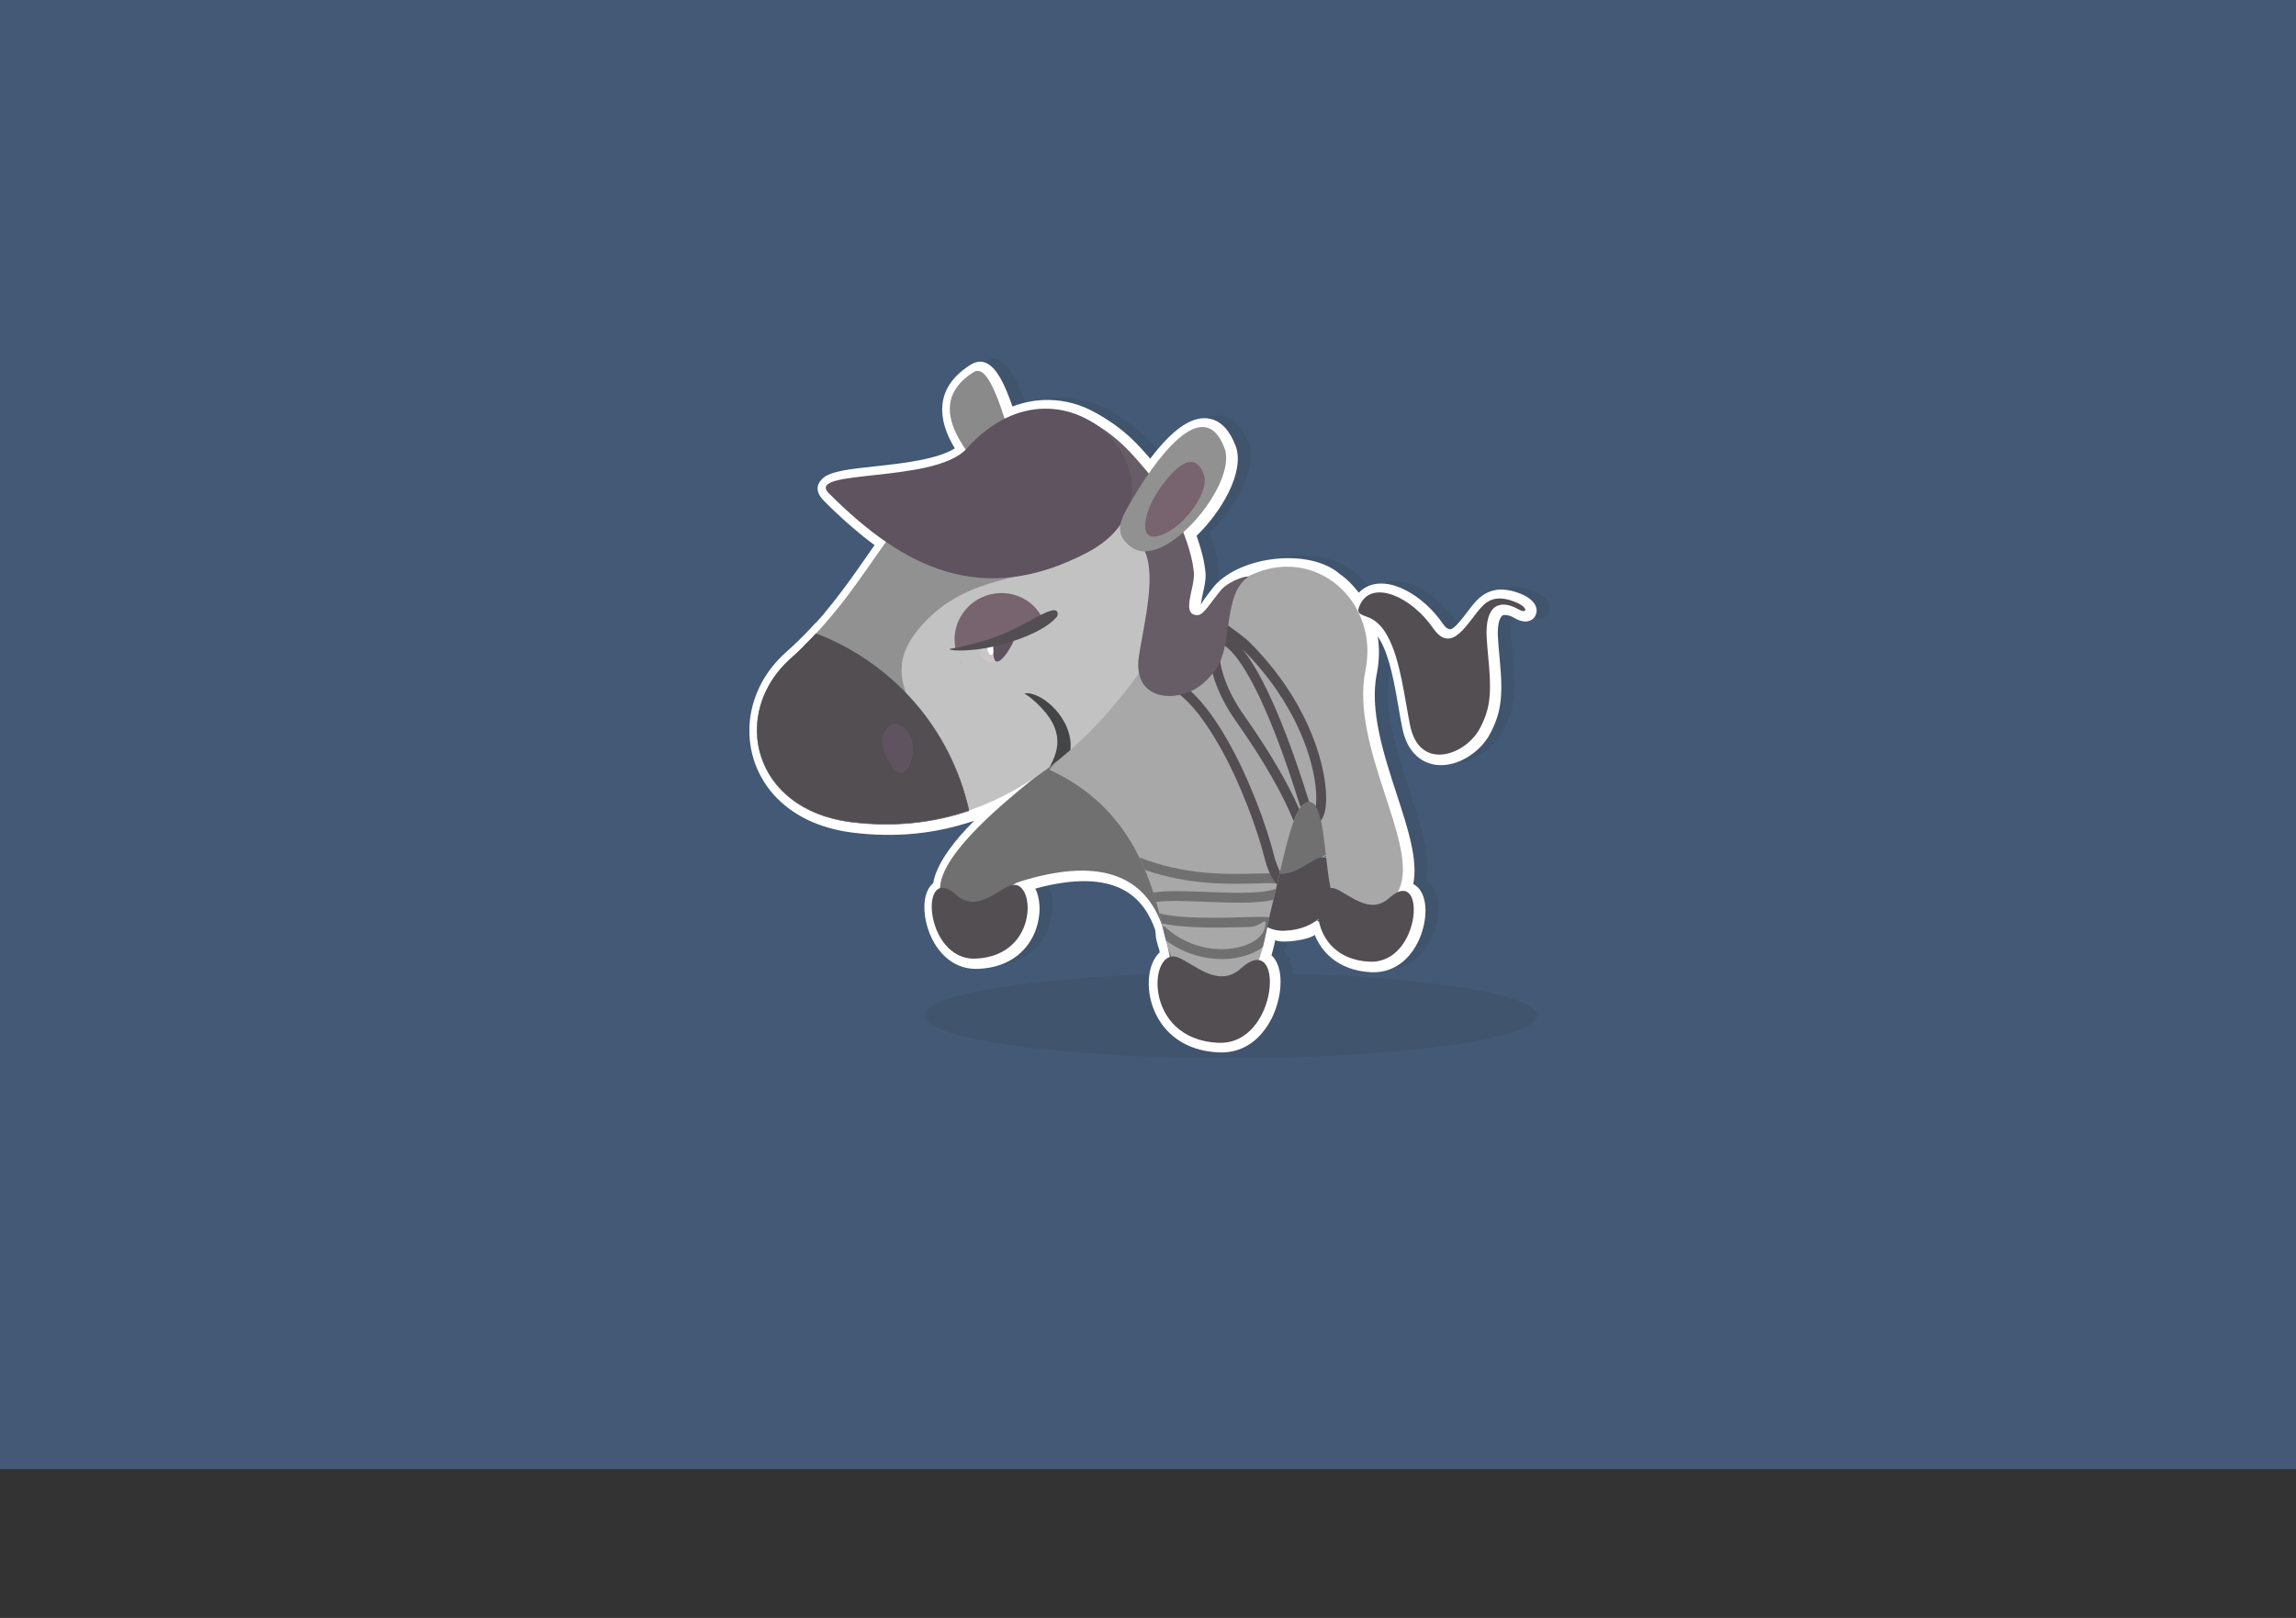 <?xml version="1.0" encoding="UTF-8"?>
<!DOCTYPE svg PUBLIC "-//W3C//DTD SVG 1.1//EN" "http://www.w3.org/Graphics/SVG/1.1/DTD/svg11.dtd">
<!-- Creator: CorelDRAW X6 -->
<svg xmlns="http://www.w3.org/2000/svg" xml:space="preserve" width="210mm" height="148mm" version="1.1" style="shape-rendering:geometricPrecision; text-rendering:geometricPrecision; image-rendering:optimizeQuality; fill-rule:evenodd; clip-rule:evenodd"
viewBox="0 0 21000 14800"
 xmlns:xlink="http://www.w3.org/1999/xlink">
 <rect x="0" y="0" width="21000" height="14800" fill="#333333" stroke="none"/>
 <defs>
  <style type="text/css">
   <![CDATA[
    .str0 {stroke:black;stroke-width:20}
    .fil15 {fill:none}
    .fil13 {fill:none;fill-rule:nonzero}
    .fil1 {fill:#41546E}
    .fil11 {fill:#434547}
    .fil0 {fill:#445975}
    .fil6 {fill:#524E52}
    .fil17 {fill:#5E535E}
    .fil16 {fill:#665D66}
    .fil5 {fill:#707070}
    .fil19 {fill:#78646E}
    .fil14 {fill:#8A8A8A}
    .fil9 {fill:#919191}
    .fil10 {fill:#A3A69E}
    .fil7 {fill:#A8A8A8}
    .fil8 {fill:#C2C2C2}
    .fil18 {fill:#CCC6C6}
    .fil3 {fill:white}
    .fil2 {fill:#41546E;fill-rule:nonzero}
    .fil12 {fill:#524E52;fill-rule:nonzero}
    .fil4 {fill:white;fill-rule:nonzero}
   ]]>
  </style>
 </defs>
 <g id="Слой_x0020_1">
  <g id="_816297952">
   <rect class="fil0" x="-747" y="-61" width="22500" height="13500"/>
   <g id="_776748944">
    <ellipse class="fil1" cx="11256" cy="9289" rx="2802" ry="391"/>
    <path class="fil2" d="M8444 4985c9,22 16,38 24,57 10,24 22,53 34,84l16 23 -5 4c67,159 162,363 224,381l-49 171c-132,-38 -258,-294 -339,-483l-130 -3c1,-27 32,-75 80,-120 -9,-21 -15,-38 -18,-44l163 -69 0 -1zm2089 2782c4491,1835 -595,-1222 1866,827 60,50 145,85 260,90 141,6 235,-104 279,-224 22,-58 32,-118 31,-169 -1,-39 -7,-69 -18,-80 -2,-2 1,4 -4,7l-225 98 111 -219c4,-7 5,-9 5,-10l0 0c1,-2 2,-5 5,-10 76,-167 -21,-461 -128,-790 -125,-383 -264,-809 -186,-1195 33,-163 13,-318 -46,-451 -17,-17 -28,-36 -30,-59 -6,-10 -12,-20 -18,-30 -47,-73 -107,-137 -177,-186 -70,-49 -149,-84 -234,-102 -160,-33 -343,-3 -526,114l-188 120 -18 24 0 0c-71,94 -127,169 -209,170 -126,2 -167,-68 -168,-170l0 0c-1,-51 11,-106 23,-161 11,-51 23,-103 20,-135 -4,-47 -13,-100 -28,-156 -16,-60 -37,-125 -63,-191l-23 -57 47 -41c119,-105 229,-247 296,-385 56,-113 82,-217 57,-284 -19,-50 -39,-85 -60,-109 -22,-24 -46,-33 -71,-30 -36,5 -79,28 -125,64 -94,74 -193,196 -281,322l-66 95 -75 -89c-89,-106 -159,-188 -236,-261 -75,-70 -159,-132 -278,-200l-2 0 -11 -6c-100,-57 -215,-91 -337,-93 -111,-2 -229,23 -347,82l-92 46 -32 -97c-41,-124 -83,-242 -127,-318 -20,-34 -24,-62 -27,-60 -134,85 -179,180 -175,274 4,103 63,213 129,310l41 60 -51 52c-179,181 -580,224 -900,259 -137,15 -258,28 -322,44 74,74 149,143 225,208 84,72 170,139 257,198l75 51 -53 73c-30,42 -72,102 -114,163 -72,103 -147,211 -231,323l0 0 0 0 0 0 -22 28c-3,4 -10,13 -22,28l0 0 -2 3 0 0 -22 28c-12,16 3,-4 -23,28l0 0 -2 3 -10 12 0 0 -10 12 -3 4 0 0 -11 14 0 0 -11 14 0 0 -2 3 -10 12 0 0 -10 12 0 0 -4 5 0 0 -11 14 0 0 -12 14 -1 1 0 0 -11 13 0 0 -12 13 0 0 -6 7 0 0 -11 12 0 0 -11 13 0 0 -1 1 0 0 -12 14 0 0 -12 14 0 0 -5 5 0 0 -10 11 -10 11 0 0 -7 7 -2 2 0 0 -40 41 -1 0 -17 17c-19,20 -39,40 -60,60 -21,21 -42,41 -62,60 -23,22 -45,42 -65,60 -77,69 -137,147 -182,229 -46,85 -74,175 -85,266 -6,50 -7,99 -3,149l0 0c4,50 14,98 28,144 15,48 35,94 60,138 24,43 54,84 89,123 67,75 153,139 258,189 100,48 217,82 353,98 93,11 182,18 267,19 89,1 176,-2 262,-11 86,-8 171,-22 255,-40 59,-13 118,-28 176,-45l0 -1 75 -26c102,-35 200,-76 294,-123 98,-49 193,-105 286,-167l104 143c-27,21 -51,41 -68,55 -19,16 -42,35 -70,58 -107,90 -284,239 -434,400 -141,152 -259,312 -262,432l-2 63 -60 19c-3,1 -6,17 -10,42 -6,39 -3,87 8,138 12,52 33,106 62,153 51,81 130,142 237,137 214,-9 325,-126 368,-249 14,-42 21,-84 22,-122 0,-37 -5,-70 -15,-95 -8,-19 -15,-32 -19,-32l-378 44 321 -207c11,-7 23,-14 37,-21 14,-7 28,-12 40,-16 482,-152 805,-124 1023,-15 226,113 337,308 396,483l2 5 1 4 1 3 0 1 0 0 0 0 0 2 0 0 0 1 0 1 0 1 0 0 0 2 0 1 0 0 0 0 0 0 0 0 0 0 0 2 0 2 0 1 0 1 0 0 0 0 0 0 0 2 0 2 0 0 0 1 0 0 0 1 0 0 0 2 0 0 0 0 1 2 0 0 0 0 0 0 0 1 0 2 0 0 0 0 0 0 0 2 0 0 0 0 0 0 0 2 0 0 0 1 0 0 0 0 0 0 1 2 0 0 0 0 0 2 0 1 0 1 0 0 0 2 0 0 0 0 1 2 0 0 0 0 0 1 0 0 0 2 0 0 0 0 1 2 0 0 0 1 0 2 0 0 0 1 0 1 0 1 0 0 0 1 0 0 0 0 0 0 0 0 1 1 1 5 0 2 0 0 0 0 0 1 0 0 0 2 0 0 1 2 0 1 0 0 0 1 0 0 0 2 0 0 0 0 0 0 1 2 0 0 0 1 0 1 0 0 0 1 0 1 0 1 0 1 1 4 0 0 1 2 1 6 0 0 0 0 1 2 0 0 0 0 0 0 0 0 1 4 0 0 0 1 5 18c4,16 7,26 8,29 3,11 6,21 8,28l2 7 1 3c1,5 5,27 9,47 3,17 6,33 8,40l16 76 -73 26c-16,6 -31,33 -41,73 -12,48 -14,109 -2,172 12,64 38,130 82,188 72,97 194,172 381,181 159,7 269,-105 327,-236 23,-51 38,-105 46,-155 8,-49 8,-94 2,-132 -6,-34 -13,-56 -21,-58l-110 -15 39 -104c8,-20 15,-42 22,-67 7,-25 14,-50 20,-76l1 -4 0 0 3 -14 0 0 3 -14 0 0 1 -4 2 -8 0 0 1 -4 3 -15 0 0 3 -14 1 -4 1 -4 1 -7 0 0 0 -1 1 -4 0 0 1 -2 0 0 0 -1 0 0 1 -4 1 -4 1 -4 1 -4 1 -4 1 -4 1 -3 0 -1 1 -4 1 -4 1 -4 0 0 0 -1c133,-625 -543,-254 -1163,-508l67 -164 3 3zm1250 805l-1 3 -1 4 0 0 -2 8 -1 4 0 0 -3 14 0 0 -3 14 0 0 -1 4c-7,29 -14,58 -22,84l-2 6c40,36 65,92 77,160 9,55 9,121 -2,188 -10,66 -30,135 -59,200 -85,189 -249,352 -497,341 -249,-11 -415,-116 -516,-251 -60,-81 -97,-172 -114,-261 -17,-90 -14,-177 4,-249 16,-64 46,-118 85,-154l-5 -27c-3,-9 -5,-18 -8,-25l-3 -9 0 0 -4 -16 -2 -7 0 0 0 0 -3 -10 0 0 -3 -10 0 -1 0 -1 0 0 0 -1 0 0 0 -1 0 -1 -1 -2 0 0 0 0 -1 -6 0 -2 0 0 -1 -4 0 0 0 0 -1 -2 0 -1 0 -1 0 0 0 0 0 0 0 -1 -1 -2 0 0 0 0 0 0 0 -2 0 0 0 -1 0 0 0 -1 -1 -2 0 -1 0 -1 0 0 0 -1 0 -1 0 -1 0 -2 0 0 0 -2 0 0 0 -1 0 0 0 -1 0 0 0 -1 0 0 0 0 0 -1 -1 -2 0 0 0 -1 0 0 0 -1 0 0 0 -2 0 0 0 -1 0 -2 0 0 0 0 0 -2 0 0 0 -1 0 -1 0 0 0 -2 0 -1 0 0 0 0 0 -1 0 0 0 -1 0 -1 0 -2 0 0 0 0 0 -2 0 0 0 0 0 0 0 -1 0 0 0 -2 0 0 0 0 0 0 -1 -2 0 0 0 0 0 0 0 -2 0 -1 0 0 0 0 0 0 -1 -2 0 0 0 0 0 -2 0 0 0 -1 0 0 0 -1 0 0 0 0 0 0 0 0 0 -2 -1 -2 0 -1 0 -1 0 0 0 0 0 0 0 -2 0 -2 0 0 0 0 0 -2 0 -1 0 -1 0 0 0 -1 0 0 0 -1c-48,-139 -134,-292 -306,-378 -167,-83 -416,-107 -792,-4 4,9 8,18 12,27 18,46 27,101 27,161 -1,57 -11,119 -31,179 -63,182 -224,354 -528,367 -182,8 -312,-90 -394,-220 -41,-65 -69,-138 -85,-208 -16,-72 -20,-143 -11,-202 10,-66 35,-120 76,-154 27,-159 154,-336 304,-497 23,-25 46,-49 70,-73 -87,29 -176,54 -267,74 -89,19 -180,34 -275,43 -91,9 -185,13 -281,11 -96,-1 -191,-8 -287,-20 -154,-19 -290,-59 -407,-114 -127,-61 -232,-140 -314,-231 -43,-48 -80,-100 -111,-155 -32,-56 -57,-114 -75,-174 -18,-60 -30,-120 -35,-181l0 0c-5,-61 -4,-123 3,-185 14,-112 49,-224 105,-329 54,-100 127,-194 219,-277 23,-21 44,-40 63,-57 21,-20 41,-39 60,-57 19,-19 38,-38 57,-57 18,-18 36,-37 54,-57l1 -1 41 -44 2 1 2 -3 0 0 12 -14 0 0 1 -1 0 0 11 -12 0 0 11 -12 0 0 5 -6 0 0 12 -13 0 0 11 -13 0 0 11 -13 0 0 11 -14 0 0 4 -5 0 0 10 -12 0 0 10 -12 2 -3 0 0 11 -13 0 0 11 -14 0 0 3 -4 10 -12 0 0 10 -12 2 -3 0 0c11,-13 -6,7 21,-27 16,-20 19,-24 21,-27l0 0 2 -3 0 0 21 -27 21 -28 0 0 0 0 0 0c81,-107 155,-214 227,-317 21,-30 41,-59 64,-92 -67,-49 -133,-102 -198,-158 -89,-76 -177,-158 -264,-246 -77,-77 -76,-144 -15,-204 69,-68 252,-88 473,-112 259,-28 576,-63 738,-165 -62,-103 -110,-216 -115,-333 -7,-154 58,-304 256,-430 112,-71 201,-10 276,121 39,68 76,160 110,259 114,-43 228,-62 336,-60 151,3 293,44 416,113 4,2 8,4 11,5l0 0c136,77 233,149 319,229 62,58 117,119 178,190 79,-104 165,-200 250,-267 70,-55 142,-92 213,-101 82,-10 158,15 224,87 36,40 68,95 95,166 43,116 11,270 -65,424 -69,139 -175,283 -293,397 19,52 35,104 48,154 18,67 29,131 34,187 5,58 -10,122 -24,185 -8,38 -16,75 -19,103 11,-17 30,-49 58,-85l0 0c22,-29 46,-61 70,-90 247,-272 867,-344 1144,-104 67,47 122,104 173,170 13,-13 26,-25 41,-35 56,-39 123,-53 195,-47 63,5 131,27 199,63 121,63 243,171 333,302 38,55 67,60 91,43 41,-28 86,-87 129,-144 32,-42 63,-83 96,-116 50,-50 108,-82 179,-92 66,-8 140,4 227,40 66,28 106,67 123,98 14,27 17,55 9,80 -10,36 -35,60 -74,69l0 0c-29,7 -71,1 -116,-25 -38,-22 -72,-33 -99,-32 -8,0 -14,2 -19,5 -6,4 -12,10 -17,20 -20,35 -30,96 -24,190 3,56 8,108 13,161 18,193 36,389 -22,564 -11,34 -24,65 -37,94 -14,30 -28,56 -42,80 -55,89 -140,165 -235,211l0 0c-71,35 -149,53 -224,48 -80,-6 -156,-38 -217,-103 -51,-54 -90,-131 -111,-235 -13,-62 -23,-123 -34,-186 -36,-209 -78,-453 -163,-607 -9,-16 -18,-31 -28,-44 17,106 15,219 -8,335 -69,339 63,743 181,1105 103,316 197,603 152,823 16,8 30,20 44,33 44,45 66,118 68,201 1,72 -13,154 -42,234 -68,182 -217,349 -453,339 -158,-7 -278,-58 -366,-131 -72,-60 -121,-134 -152,-210 -54,44 -280,77 -351,52l-11 -7zm-1999 -3057l18 -3 0 0c0,0 0,0 0,0 34,-15 53,-26 97,12l1 0c60,51 50,79 4,133l-59 -51 25 56c9,4 12,9 5,12 -8,3 -20,9 -39,13l-19 4 -6 -30c-5,8 -13,10 -26,-1l0 0c-14,-12 -5,-16 13,-15l8 -10 -14 -72 -23 -20c7,-8 13,-7 19,-2l-5 -24 1 -2zm18 -3l1 0c2,0 0,0 -1,0l0 0zm14 69l6 33 14 -16 -20 -17zm6 34l6 33c16,4 32,9 41,14l-25 -56 -8 -7 -14 16zm-14 29l-2 -10 -8 9c3,0 6,1 9,1l1 0zm20 4l-6 -33 -7 8c0,8 0,16 -1,22 4,1 9,2 14,3zm-6 -33l-6 -33 -10 -9c5,16 8,34 9,50l7 -8zm-945 -434l17 -8 0 0c8,-4 -3,2 14,-7l81 158c-8,4 2,-1 -17,8l0 0 -19 9 -76 -160zm565 75c1,27 0,55 -5,84 -4,28 -10,57 -18,87l-171 -46c6,-24 11,-46 14,-66 3,-19 4,-36 3,-51l177 -8zm1428 3285l0 0m-826 -4641l-1 0 0 0 1 0zm2639 1646c46,19 86,48 122,85 33,34 62,75 87,121 99,180 144,439 183,662 12,68 23,132 33,181 14,69 38,118 67,149 28,30 63,45 100,47 42,3 89,-9 134,-30l0 0c65,-32 124,-84 161,-144 12,-19 22,-39 33,-61 10,-23 20,-48 30,-77 47,-140 30,-317 14,-492 -5,-58 -11,-115 -14,-166 -2,-35 -2,-68 -1,-99 -42,53 -86,105 -137,140 -109,75 -222,79 -338,-88 -74,-108 -173,-196 -269,-246 -46,-24 -91,-39 -132,-43 -32,-3 -60,2 -80,16 -11,7 -20,18 -29,32 11,4 23,9 35,14l1 -1z"/>
    <path class="fil3" d="M8244 5044c52,122 215,560 350,599m1787 2230c659,269 1228,116 1401,176 73,350 -283,-1346 -155,388m-1945 -2812l19 -4c20,-4 31,-16 17,0m-921 -338c13,-6 24,-11 33,-16m406 15c2,41 -6,91 -20,144m-1026 -183c0,-11 75,-85 159,-144m1124 2013c-44,35 -93,74 -140,114 -216,182 -719,606 -727,898 -164,52 -61,661 328,643 571,-25 547,-698 342,-674 18,-11 36,-21 56,-27 914,-289 1202,97 1309,412l1 3 0 0 0 2 0 1 0 2 0 2 0 1 1 2 0 0 0 2 0 1 0 1 1 2 0 0 0 2 0 1 0 1 0 2 0 0 1 2 0 1 0 1 0 2 0 0 0 2 0 0 0 2 0 1 0 1 1 2 0 0 0 2 0 1 0 1 0 2 0 0 1 2 0 1 0 1 0 2 0 0 1 2 0 1 0 2 0 1 0 1 1 2 0 0 0 2 0 1 0 1 1 2 0 0 0 2 0 1 0 1 0 2 0 0 1 2 0 1 0 1 0 2 0 0 1 2 0 0 0 2 0 1 0 1 1 2 0 0 1 4 0 2 1 6 0 0 1 2 0 1 1 3 0 1c2,7 4,14 5,20l0 0c6,21 12,41 18,61 7,34 12,64 17,88 -196,68 -179,758 445,785 466,21 582,-728 370,-757 18,-47 32,-98 45,-154l1 -4c2,-9 4,-19 6,-28l1 -4 2 -8 1 -4c2,-10 4,-19 6,-29l1 -4 1 -4 0 0 1 -4 1 -4 1 -4 1 -2 0 -2 1 -4 1 -4 1 -4 1 -4 1 -4 1 -4 1 -3 0 -1 1 -4 1 -4 1 -4 0 -1c47,23 100,36 161,33 134,-6 235,-48 309,-108 29,178 164,377 469,390 436,19 513,-747 257,-636 4,-8 8,-16 12,-24 186,-411 -451,-1304 -308,-2004 134,-659 -520,-1217 -1166,-806 21,-32 46,-59 79,-80 0,0 -22,-4 -59,8 -65,21 -134,91 -182,150 -90,110 -155,222 -207,223 -160,2 -25,-250 -35,-385 -8,-106 -44,-238 -97,-372 243,-215 450,-574 378,-766 -152,-410 -462,-104 -693,228 -181,-216 -287,-338 -547,-486 -2,-1 -3,-2 -4,-2 -214,-121 -491,-152 -768,-13 -84,-257 -178,-494 -286,-425 -332,212 -219,491 -71,708 -307,309 -1475,174 -1250,399 171,172 344,323 523,445 -109,152 -217,315 -344,483l-1 1c-14,19 -28,37 -43,56l-2 2c-14,19 -29,37 -44,56l-2 3c-7,8 -13,17 -20,25l-3 4c-7,9 -15,18 -22,27l-2 3c-7,8 -13,16 -20,24l-4 5c-8,9 -15,18 -23,27l0 0c-8,9 -15,18 -23,26l-6 7c-7,8 -15,17 -22,25l-1 1c-8,9 -17,18 -25,28l-5 5c-7,7 -13,14 -20,21l-7 7 0 0 -1 0 -2 -1 -1 1c-36,39 -74,78 -114,117 -40,39 -81,78 -125,117 -173,155 -271,352 -296,551 -14,111 -4,223 28,330 33,106 89,207 168,295 144,161 366,280 666,316 190,23 373,25 548,8 183,-18 357,-56 524,-113l2 -1 -1 -2 0 0c213,-73 413,-175 601,-300l10 -3zm3059 -1462c69,29 123,88 166,166 120,217 158,579 207,818 84,412 482,283 625,51 26,-43 50,-94 71,-156 68,-204 19,-457 5,-691 -19,-314 126,-359 291,-265 81,46 90,-17 -20,-63 -146,-61 -236,-42 -309,32 -128,128 -275,460 -452,204 -196,-285 -549,-445 -664,-225 -50,96 -1,95 83,130l-3 -1zm-397 2170l2 22c-11,-4 -23,-5 -36,-3 11,-7 22,-13 34,-18l0 -1z"/>
    <path class="fil4" d="M8326 5010c9,22 16,38 24,57 10,24 22,53 34,84l16 23 -5 4c67,159 162,363 224,381l-49 171c-132,-38 -258,-294 -339,-483l-130 -3c1,-27 32,-75 80,-120 -9,-21 -15,-38 -18,-44l163 -69 0 -1zm2089 2782c4491,1835 -595,-1222 1866,827 60,50 145,85 260,90 141,6 235,-104 279,-224 22,-58 32,-118 31,-169 -1,-39 -7,-69 -18,-80 -2,-2 1,4 -4,7l-225 98 111 -219c4,-7 5,-9 5,-10l0 0c1,-2 2,-5 5,-10 76,-167 -21,-461 -128,-790 -125,-383 -264,-809 -186,-1195 33,-163 13,-318 -46,-451 -17,-17 -28,-36 -30,-59 -6,-10 -12,-20 -18,-30 -47,-73 -107,-137 -177,-186 -70,-49 -149,-84 -234,-102 -160,-33 -343,-3 -526,114l-188 120 -18 24 0 0c-71,94 -127,169 -209,170 -126,2 -167,-68 -168,-170l0 0c-1,-51 11,-106 23,-161 11,-51 23,-103 20,-135 -4,-47 -13,-100 -28,-156 -16,-60 -37,-125 -63,-191l-23 -57 47 -41c119,-105 229,-247 296,-385 56,-113 82,-217 57,-284 -19,-50 -39,-85 -60,-109 -22,-24 -46,-33 -71,-30 -36,5 -79,28 -125,64 -94,74 -193,196 -281,322l-66 95 -75 -89c-89,-106 -159,-188 -236,-261 -75,-70 -159,-132 -278,-200l-2 0 -11 -6c-100,-57 -215,-91 -337,-93 -111,-2 -229,23 -347,82l-92 46 -32 -97c-41,-124 -83,-242 -127,-318 -20,-34 -24,-62 -27,-60 -134,85 -179,180 -175,274 4,103 63,213 129,310l41 60 -51 52c-179,181 -580,224 -900,259 -137,15 -258,28 -322,44 74,74 149,143 225,208 84,72 170,139 257,198l75 51 -53 73c-30,42 -72,102 -114,163 -72,103 -147,211 -231,323l0 0 0 0 0 0 -22 28c-3,4 -10,13 -22,28l0 0 -2 3 0 0 -22 28c-12,16 3,-4 -23,28l0 0 -2 3 -10 12 0 0 -10 12 -3 4 0 0 -11 14 0 0 -11 14 0 0 -2 3 -10 12 0 0 -10 12 0 0 -4 5 0 0 -11 14 0 0 -12 14 0 1 0 0 -11 13 0 0 -12 13 0 0 -6 7 0 0 -11 12 0 0 -11 12 0 0 -1 1 0 0 -12 14 0 0 -12 14 0 0 -5 5 0 0 -10 11 -10 11 0 0 -7 7 -2 2 0 0 -41 41 -1 0 -17 17c-19,20 -39,40 -60,60 -21,21 -42,41 -62,60 -23,22 -45,42 -65,60 -77,69 -137,147 -182,229 -46,85 -74,175 -85,266 -6,50 -7,99 -3,149l0 0c4,50 14,98 28,144 15,48 35,94 60,138 24,43 54,84 89,123 67,75 153,139 258,189 100,48 217,82 353,98 93,11 182,18 267,19 89,1 176,-2 262,-11 86,-8 171,-22 255,-40 59,-13 118,-28 176,-45l0 -1 75 -26c102,-35 200,-76 294,-123 98,-49 193,-105 286,-167l104 143c-27,21 -51,41 -68,55 -19,16 -42,35 -70,58 -107,90 -284,239 -434,400 -141,152 -259,312 -262,432l-2 63 -60 19c-3,1 -6,17 -10,42 -6,39 -3,87 8,138 12,52 33,106 62,153 51,81 130,142 237,137 214,-9 325,-126 368,-249 14,-42 21,-84 22,-122 0,-37 -5,-70 -15,-95 -8,-19 -15,-32 -19,-32l-378 44 321 -207c11,-7 23,-14 37,-21 14,-7 28,-12 40,-16 482,-152 805,-124 1023,-15 226,113 337,308 396,483l2 5 1 4 1 3 0 1 0 0 0 0 0 2 0 0 0 1 0 1 0 1 0 0 0 2 0 1 0 0 0 0 0 0 0 0 0 0 0 2 0 2 0 1 0 1 0 0 0 0 0 0 0 2 0 2 0 0 0 1 0 0 0 1 0 0 0 2 0 0 0 0 1 2 0 0 0 0 0 0 0 1 0 2 0 0 0 0 0 0 1 2 0 0 0 0 0 0 0 2 0 0 0 1 0 0 0 0 0 0 0 2 0 0 0 0 0 2 0 1 0 1 0 0 0 2 0 0 0 0 1 2 0 0 0 0 0 1 0 0 0 2 0 0 0 0 1 2 0 0 0 1 0 2 0 0 0 1 0 1 0 1 0 0 0 1 0 0 0 0 0 0 0 0 1 1 1 5 0 2 0 0 0 0 0 1 0 0 0 2 0 0 1 2 0 1 0 0 0 1 0 0 0 2 0 0 0 0 0 0 1 2 0 0 0 1 0 1 0 0 0 1 0 1 0 1 0 1 1 4 0 0 1 2 1 6 0 0 0 0 1 2 0 0 0 0 0 0 0 0 1 4 0 0 0 1 5 18c4,16 7,26 8,29 3,11 6,21 9,28l2 7 1 3c1,5 5,27 9,47 3,17 6,33 8,40l16 76 -73 26c-16,6 -31,33 -41,73 -12,48 -14,109 -2,172 12,64 38,130 82,188 72,97 194,172 381,181 159,7 269,-105 327,-236 23,-51 38,-105 46,-155 8,-49 8,-94 2,-132 -6,-34 -13,-56 -21,-58l-110 -15 39 -104c8,-20 15,-42 22,-67 7,-25 14,-50 20,-76l1 -4 0 0 3 -14 0 0 3 -14 0 0 1 -4 2 -8 0 0 1 -4 3 -15 0 0 3 -14 1 -4 1 -4 1 -7 0 0 0 -1 1 -4 0 0 1 -2 0 0 0 -1 0 0 1 -4 1 -4 1 -4 1 -4 1 -4 1 -4 1 -3 0 -1 1 -4 1 -4 1 -4 0 0 0 -1c133,-625 -543,-254 -1163,-508l67 -164 2 4zm1250 805l-1 3 -1 4 0 0 -2 8 -1 4 0 0 -3 14 0 0 -3 14 0 0 -1 4c-7,29 -14,58 -22,84l-2 6c40,36 65,92 77,160 9,55 9,121 -2,188 -10,66 -30,135 -59,200 -85,189 -249,352 -497,341 -249,-11 -415,-116 -516,-251 -60,-81 -97,-172 -114,-261 -17,-90 -14,-177 4,-249 16,-64 46,-118 85,-154l-5 -27c-3,-9 -5,-18 -8,-25l-3 -9 0 0 -4 -16 -2 -7 0 0 0 0 -3 -10 0 0 -3 -10 0 -1 0 -1 0 0 0 -1 0 0 0 -1 0 -1 -1 -2 0 0 0 0 -2 -6 0 -2 0 0 -1 -4 0 0 0 0 -1 -2 0 -1 0 -1 0 0 0 0 0 0 0 -1 -1 -2 0 0 0 0 0 0 0 -2 0 0 0 -1 0 0 0 -1 -1 -2 0 -1 0 -1 0 0 0 -1 0 -1 0 -1 0 -2 0 0 0 -2 0 0 0 -1 0 0 0 -1 0 0 0 -1 0 0 0 0 0 -1 -1 -2 0 0 0 -1 0 0 0 -1 0 0 0 -2 0 0 0 -1 -1 -2 0 0 0 0 0 -2 0 0 0 -1 0 -1 0 0 0 -2 0 -1 0 0 0 0 0 -1 0 0 0 -1 0 -1 0 -2 0 0 0 0 -1 -2 0 0 0 0 0 0 0 -1 0 0 0 -2 0 0 0 0 0 0 0 -2 0 0 0 0 0 0 0 -2 0 -1 0 0 0 0 0 0 -1 -2 0 0 0 0 0 -2 0 0 0 -1 0 0 0 -1 0 0 0 0 0 0 0 0 0 -2 -1 -2 0 -1 0 -1 0 0 0 0 0 0 0 -2 0 -2 0 0 0 0 0 -2 0 -1 0 -1 0 0 0 -1 0 0 0 -1c-48,-139 -134,-292 -306,-378 -167,-83 -416,-107 -792,-4 4,9 8,18 12,27 18,46 27,101 27,161 -1,57 -11,119 -31,179 -63,182 -224,354 -528,367 -182,8 -312,-90 -394,-220 -41,-65 -69,-138 -85,-208 -16,-72 -20,-143 -11,-202 10,-66 35,-120 76,-154 27,-159 154,-336 304,-497 23,-25 46,-49 70,-73 -87,29 -176,54 -267,74 -89,19 -180,34 -275,43 -91,9 -185,13 -281,11 -96,-1 -191,-8 -287,-20 -154,-19 -290,-59 -407,-114 -127,-61 -232,-140 -314,-231 -43,-48 -80,-100 -111,-155 -32,-56 -57,-114 -75,-174 -18,-60 -30,-120 -35,-181l0 0c-5,-61 -4,-123 3,-185 14,-112 49,-224 105,-329 54,-100 127,-194 219,-277 23,-21 44,-40 63,-57 21,-20 41,-39 60,-57 19,-19 38,-38 57,-57 18,-18 36,-37 54,-57l1 -1 41 -44 2 1 2 -3 0 0 12 -14 0 0 1 -1 0 0 11 -12 0 0 11 -12 0 0 5 -6 0 0 12 -13 0 0 11 -13 0 0 11 -13 0 0 11 -14 0 0 4 -5 0 0 10 -12 0 0 10 -12 2 -3 0 0 11 -13 0 0 11 -14 0 0 3 -4 10 -12 0 0 10 -12 2 -3 0 0c11,-13 -6,7 21,-27 16,-20 19,-24 21,-27l0 0 2 -3 0 0 21 -27 21 -28 0 0 0 0 0 0c81,-107 155,-214 227,-317 21,-30 41,-59 64,-92 -67,-49 -133,-102 -198,-158 -89,-76 -177,-158 -264,-246 -77,-77 -76,-144 -15,-204 69,-68 252,-88 473,-112 259,-28 576,-63 738,-165 -62,-103 -110,-216 -115,-333 -7,-154 58,-304 256,-430 112,-71 201,-10 276,121 39,68 76,160 110,259 114,-43 228,-62 336,-60 151,3 293,44 416,113 4,2 8,4 11,5l0 0c136,77 233,149 319,229 62,58 117,119 178,190 79,-104 165,-200 250,-267 70,-55 142,-92 213,-101 82,-10 158,15 224,87 36,40 68,95 95,166 43,116 11,270 -65,424 -69,139 -175,283 -293,397 19,52 35,104 48,154 18,67 29,131 34,187 5,58 -10,122 -24,185 -8,38 -16,75 -19,103 11,-17 30,-49 58,-85l0 0c22,-29 46,-61 70,-90 247,-272 867,-344 1144,-104 67,47 122,104 173,170 13,-13 26,-25 41,-35 56,-39 123,-53 195,-47 63,5 131,27 199,63 121,63 243,171 333,302 38,55 67,60 91,43 41,-28 86,-87 129,-144 32,-42 63,-83 96,-116 50,-50 108,-82 179,-92 66,-8 140,4 227,40 66,28 106,67 123,98 14,27 17,55 9,80 -10,36 -35,60 -74,69l0 0c-29,7 -71,1 -116,-25 -38,-22 -72,-33 -99,-32 -8,0 -14,2 -19,5 -6,4 -12,10 -17,20 -20,35 -30,96 -24,190 3,56 8,108 13,161 18,193 36,389 -22,564 -11,34 -24,65 -37,94 -14,30 -28,56 -42,80 -55,89 -140,165 -235,211l0 0c-71,35 -149,53 -224,48 -80,-6 -156,-38 -217,-103 -51,-54 -90,-131 -111,-235 -13,-62 -23,-123 -34,-186 -36,-209 -78,-453 -163,-607 -9,-16 -18,-31 -28,-44 17,106 15,219 -8,335 -69,339 63,743 181,1105 103,316 197,603 152,823 16,8 30,20 44,33 44,45 66,118 68,201 1,72 -13,154 -42,234 -68,182 -217,349 -453,339 -158,-7 -278,-58 -366,-131 -72,-60 -121,-134 -152,-210 -54,44 -280,77 -351,52l-9 -7zm-1999 -3057l18 -3 0 0c0,0 0,0 0,0 34,-15 53,-26 97,12l1 0c60,51 50,79 4,133l-59 -51 25 56c9,4 12,9 5,12 -8,3 -20,9 -39,13l-19 4 -6 -30c-5,8 -13,10 -26,-1l0 0c-14,-12 -5,-16 13,-15l8 -10 -14 -72 -23 -20c7,-8 13,-7 19,-2l-5 -24 1 -2zm18 -3l1 0c2,0 0,0 -1,0l0 0zm14 69l6 33 14 -16 -20 -17zm6 34l6 33c16,4 32,9 41,14l-25 -56 -8 -7 -14 16zm-14 29l-2 -10 -8 9c3,0 6,1 9,1l1 0zm20 4l-6 -33 -7 8c0,8 0,16 -1,22 4,1 9,2 14,3zm-6 -33l-6 -33 -10 -9c5,16 8,34 9,50l7 -8zm-945 -434l17 -8 0 0c8,-4 -3,2 14,-7l81 158c-8,4 2,-1 -17,8l0 0 -19 9 -76 -160zm565 75c1,27 0,55 -5,84 -4,28 -10,57 -18,87l-171 -46c6,-24 11,-46 14,-66 3,-19 4,-36 3,-51l177 -8zm1428 3285l0 0m-826 -4641l-1 0 0 0 1 0zm2639 1646c46,19 86,48 122,85 33,34 62,75 87,121 99,180 144,439 183,662 12,68 23,132 33,181 14,69 38,118 67,149 28,30 63,45 100,47 42,3 89,-9 134,-30l0 0c65,-32 124,-84 161,-144 12,-19 22,-39 33,-61 10,-23 20,-48 30,-77 47,-140 30,-317 14,-492 -5,-58 -11,-115 -14,-166 -2,-35 -2,-68 -1,-99 -42,53 -86,105 -137,140 -109,75 -222,79 -338,-88 -74,-108 -173,-196 -269,-246 -46,-24 -91,-39 -132,-43 -32,-3 -60,2 -80,16 -11,7 -20,18 -29,32 11,4 23,9 35,14l1 -1z"/>
    <path class="fil5" d="M9004 7090l645 -131c14,2 -162,131 -324,267 -246,206 -862,726 -701,1009 42,73 225,72 315,178 93,109 177,-281 385,-347 1450,-458 1324,781 1400,740 568,-305 606,-921 -88,-1604 -598,-589 -963,-860 -1631,-113l-1 1z"/>
    <path class="fil5" d="M12126 6879l92 403c-337,-176 -961,363 -769,700 42,73 225,72 315,178 93,109 177,-281 385,-347 131,-41 15,174 317,103 30,-7 1,-144 24,-157 167,-94 -437,-760 -363,-880l-1 0z"/>
    <path class="fil6" d="M12063 7847c-128,53 -314,244 -490,85 -346,-314 -298,603 178,582 597,-26 543,-763 312,-666l0 -1z"/>
    <path class="fil7" d="M10424 6031l-826 1010c628,289 859,796 983,1230 102,356 91,685 489,745 466,71 457,-294 556,-697 107,-433 191,-911 310,-972 179,-91 166,430 232,771 94,486 484,337 629,17 186,-411 -451,-1304 -308,-2004 174,-852 -972,-1537 -1712,-172 -243,448 -281,-137 -353,71l0 1z"/>
    <path class="fil5" d="M10420 7843c19,38 36,77 52,115 409,141 774,130 1023,123 74,-2 138,-4 187,-1 7,-30 14,-59 21,-89 -57,-4 -127,-2 -210,0 -259,7 -646,19 -1073,-148zm129 322c9,29 18,58 26,86 102,-15 273,-9 453,-2 219,9 450,18 602,-14 6,-1 11,-2 17,-4 8,-34 16,-67 24,-101 -17,7 -37,12 -59,17 -141,29 -367,20 -580,12 -188,-7 -366,-14 -483,6zm55 191c8,31 15,61 22,91 229,50 589,39 809,32 85,-3 136,-77 139,-41 3,46 -13,87 -45,122 -29,33 -71,60 -122,81 -52,21 -113,35 -180,40 -180,13 -393,-41 -563,-194l-5 -5 -6 -3 -21 -10c11,46 21,91 33,134 179,134 389,181 570,168 75,-6 146,-22 207,-47 41,-17 78,-37 109,-61 21,-83 38,-175 59,-271 -41,-7 -102,-5 -177,-3 -234,7 -636,19 -828,-34l-1 1z"/>
    <path class="fil6" d="M11679 8093c9,-41 19,-81 28,-121 -20,-39 -38,-85 -52,-138 -68,-273 -227,-712 -432,-1070 -150,-262 -327,-482 -514,-567l-37 82c168,76 331,282 473,530 201,350 356,780 423,1047 25,100 65,180 111,237zm154 -583c16,-44 33,-81 51,-108 -102,-230 -263,-515 -507,-860 -160,-226 -226,-445 -222,-569 2,-41 9,-66 21,-70 16,-5 45,12 88,58 142,149 360,555 616,1376 5,17 11,32 16,46 12,-16 25,-28 38,-35 15,-8 28,-11 41,-10 -3,-9 -6,-18 -9,-28 -241,-773 -453,-1190 -602,-1372l1 1c496,496 657,1023 673,1314 3,50 1,93 -4,126 19,30 34,74 46,128 11,-13 20,-30 28,-51 17,-45 25,-116 20,-207 -17,-306 -184,-859 -699,-1374 -44,-44 -146,-117 -243,-188 -58,-42 -115,-80 -153,-106 -18,21 -35,42 -53,64 43,35 97,74 153,115 26,19 53,38 78,57 -23,-7 -44,-7 -63,-1 -52,16 -81,71 -84,153 -5,140 66,381 238,624 268,380 435,683 530,917l1 0z"/>
    <path class="fil8" d="M8326 4781l339 -424c-569,410 -728,1033 -1441,1674 -539,485 -355,1374 565,1488 1259,155 2181,-629 2828,-1657 739,-1175 -1329,-2542 -2201,-1309 -36,50 -80,166 -90,228z"/>
    <path class="fil9" d="M8245 4769c-291,366 -518,810 -1021,1262 -19,17 -37,35 -55,53 188,218 710,381 869,354 31,-5 277,347 301,274 97,-299 -341,-549 129,-1032 315,-324 676,-367 1135,-483 209,-53 228,-282 222,-317 -36,-216 -1279,-13 -1580,-112l0 0 0 1z"/>
    <path class="fil10" d="M9600 7016c65,-49 128,-101 190,-155 31,-283 -266,-542 -420,-518l51 35c326,267 273,470 179,639l0 -1z"/>
    <path class="fil11" d="M9600 7016c65,-49 128,-101 190,-155 31,-283 -266,-542 -420,-518l51 35c326,267 273,470 179,639l0 -1z"/>
    <path class="fil6" d="M7463 5797c-72,78 -151,156 -239,234 -539,485 -355,1374 565,1488 389,48 745,6 1072,-105 -6,-26 -12,-52 -19,-78 -192,-733 -722,-1288 -1379,-1540l0 1z"/>
    <path class="fil12" d="M7464 5800c-36,38 -73,77 -113,116 -40,39 -81,78 -125,118 -172,154 -270,350 -294,548 -14,111 -4,222 28,328 32,106 88,206 167,293 144,160 364,278 663,315 190,23 372,25 547,8 182,-18 355,-56 521,-112 -3,-12 -6,-25 -8,-37 -3,-13 -6,-26 -10,-39 -94,-359 -269,-676 -501,-934 -240,-268 -541,-475 -875,-603l0 -1zm-116 112c40,-39 77,-78 114,-117l1 -1 2 1c335,129 637,336 879,605 232,259 408,576 502,937 3,13 7,26 10,39 3,13 6,26 9,39l1 2 -2 1c-167,57 -341,95 -524,113 -175,17 -358,15 -548,-8 -300,-37 -522,-156 -666,-316 -79,-88 -135,-189 -168,-295 -33,-106 -42,-219 -28,-330 25,-199 123,-396 296,-551 44,-39 85,-78 125,-117l-3 -2z"/>
    <path class="fil13 str0" d="M8920 4018c-55,132 -90,112 -170,198"/>
    <path class="fil14" d="M9287 4131l-254 254c-103,-174 -638,-657 -130,-980 152,-97 275,410 384,726z"/>
    <path class="fil15" d="M8181 5244c1,-26 402,-386 394,-131 -1,32 3,16 -7,56"/>
    <path class="fil15" d="M8788 5284c123,-58 69,-52 210,-97 507,-163 20,678 -26,758"/>
    <path class="fil16" d="M10382 4802l-57 99c109,41 161,138 180,263 38,246 -52,598 -88,839 -63,416 355,432 569,263 39,-31 79,-71 120,-122 182,-228 68,-707 314,-869 0,0 -22,-4 -59,8 -65,21 -152,63 -199,121 -90,110 -155,222 -207,223 -160,3 -25,-250 -35,-385 -20,-253 -196,-653 -384,-876 -199,-237 -302,-365 -575,-520 -89,-51 412,843 421,957l0 -1z"/>
    <path class="fil15" d="M8235 5043c52,122 215,560 350,599"/>
    <path class="fil17" d="M7581 4512c685,688 1404,1043 2360,544 1069,-559 -173,-1984 -1099,-953 -290,323 -1487,182 -1261,410l0 -1z"/>
    <path class="fil9" d="M10337 4601c217,-377 669,-1022 864,-498 119,322 -542,1114 -846,907 -186,-127 -99,-268 -18,-409z"/>
    <path class="fil6" d="M10777 8759c150,62 368,286 574,99 406,-368 349,706 -208,681 -700,-31 -636,-893 -366,-780z"/>
    <path class="fil6" d="M12216 8130c128,53 314,244 490,85 346,-314 298,603 -178,582 -597,-26 -543,-763 -312,-666l0 -1z"/>
    <path class="fil6" d="M9237 8102c-128,53 -314,244 -490,85 -346,-314 -298,603 178,582 597,-26 543,-763 312,-666l0 -1z"/>
    <path class="fil6" d="M12524 5651c69,29 123,88 166,166 120,217 158,579 207,818 84,412 482,283 625,51 26,-43 50,-94 71,-156 68,-204 19,-457 5,-691 -19,-314 126,-359 291,-265 81,46 90,-17 -20,-63 -146,-61 -236,-42 -309,32 -128,128 -275,460 -452,204 -196,-285 -549,-445 -664,-225 -50,96 -1,95 83,130l-3 -1z"/>
    <path class="fil15" d="M8889 5883c329,-176 440,-193 804,-262 20,-4 31,-16 17,0"/>
    <ellipse class="fil18" transform="matrix(-0.793 -0.93 -0.93 0.793 9089.23 5939.7)" rx="98" ry="106"/>
    <path class="fil17" d="M9239 5927c-76,129 -185,230 -145,-75 4,-29 26,-100 74,-123 213,-103 119,117 71,198z"/>
    <ellipse class="fil3" transform="matrix(-0.254 0.058 0.106 0.459 9057.57 5942.09)" rx="98" ry="106"/>
    <path class="fil19" d="M8979 5465c213,-98 463,-10 559,197 3,6 5,12 8,18 -1,-3 -3,-6 -4,-10 -115,-1 -161,96 -286,154 -88,41 -182,78 -276,104 -77,21 -250,-42 -237,18 0,0 0,2 1,4 -50,-191 46,-398 236,-486l-1 1zm567 216c2,6 5,12 7,18 -2,-6 -4,-12 -7,-18zm7 20c1,2 2,5 2,7 -1,-2 -2,-5 -2,-7zm3 10c1,3 2,6 3,8 -1,-3 -2,-6 -3,-8zm3 10c1,3 1,5 2,8 -1,-3 -1,-5 -2,-8zm3 10c1,3 1,6 2,9 -1,-3 -1,-6 -2,-9zm2 10c1,3 1,5 2,8 -1,-3 -1,-5 -2,-8zm2 10c0,2 1,5 1,7 0,-2 -1,-5 -1,-7zm2 10c0,2 1,5 1,7 0,-2 -1,-5 -1,-7zm2 10c0,2 1,4 1,7 0,-2 -1,-4 -1,-7zm1 10c0,2 1,5 1,7 0,-2 -1,-5 -1,-7zm1 10c0,2 0,5 1,7 0,-2 0,-5 -1,-7zm1 10c0,2 0,5 0,7 0,-2 0,-5 0,-7zm1 50c0,2 0,4 0,7 0,-2 0,-4 0,-7zm-766 239c-14,-19 -27,-40 -38,-63 9,18 22,39 38,63l0 0z"/>
    <path class="fil12" d="M9662 5647c17,-19 16,-47 -1,-60 -41,-30 -216,80 -260,103 -240,126 -377,181 -717,247 4,14 98,19 229,6 220,-21 611,-137 749,-296z"/>
    <path class="fil19" d="M10596 4486c137,-200 324,-390 415,-145 50,135 -133,410 -307,513 -324,192 -253,-157 -108,-368z"/>
    <path class="fil15" d="M10373 7872c659,269 1228,116 1401,176 74,357 -1487,-27 -1311,274 111,190 1154,89 1156,114 22,292 -592,440 -985,86l-29 -13"/>
    <path class="fil17" d="M8349 6891c-14,167 -146,335 -275,-58 -36,-110 60,-234 133,-210 102,34 153,132 142,267l0 1z"/>
   </g>
  </g>
 </g>
</svg>
